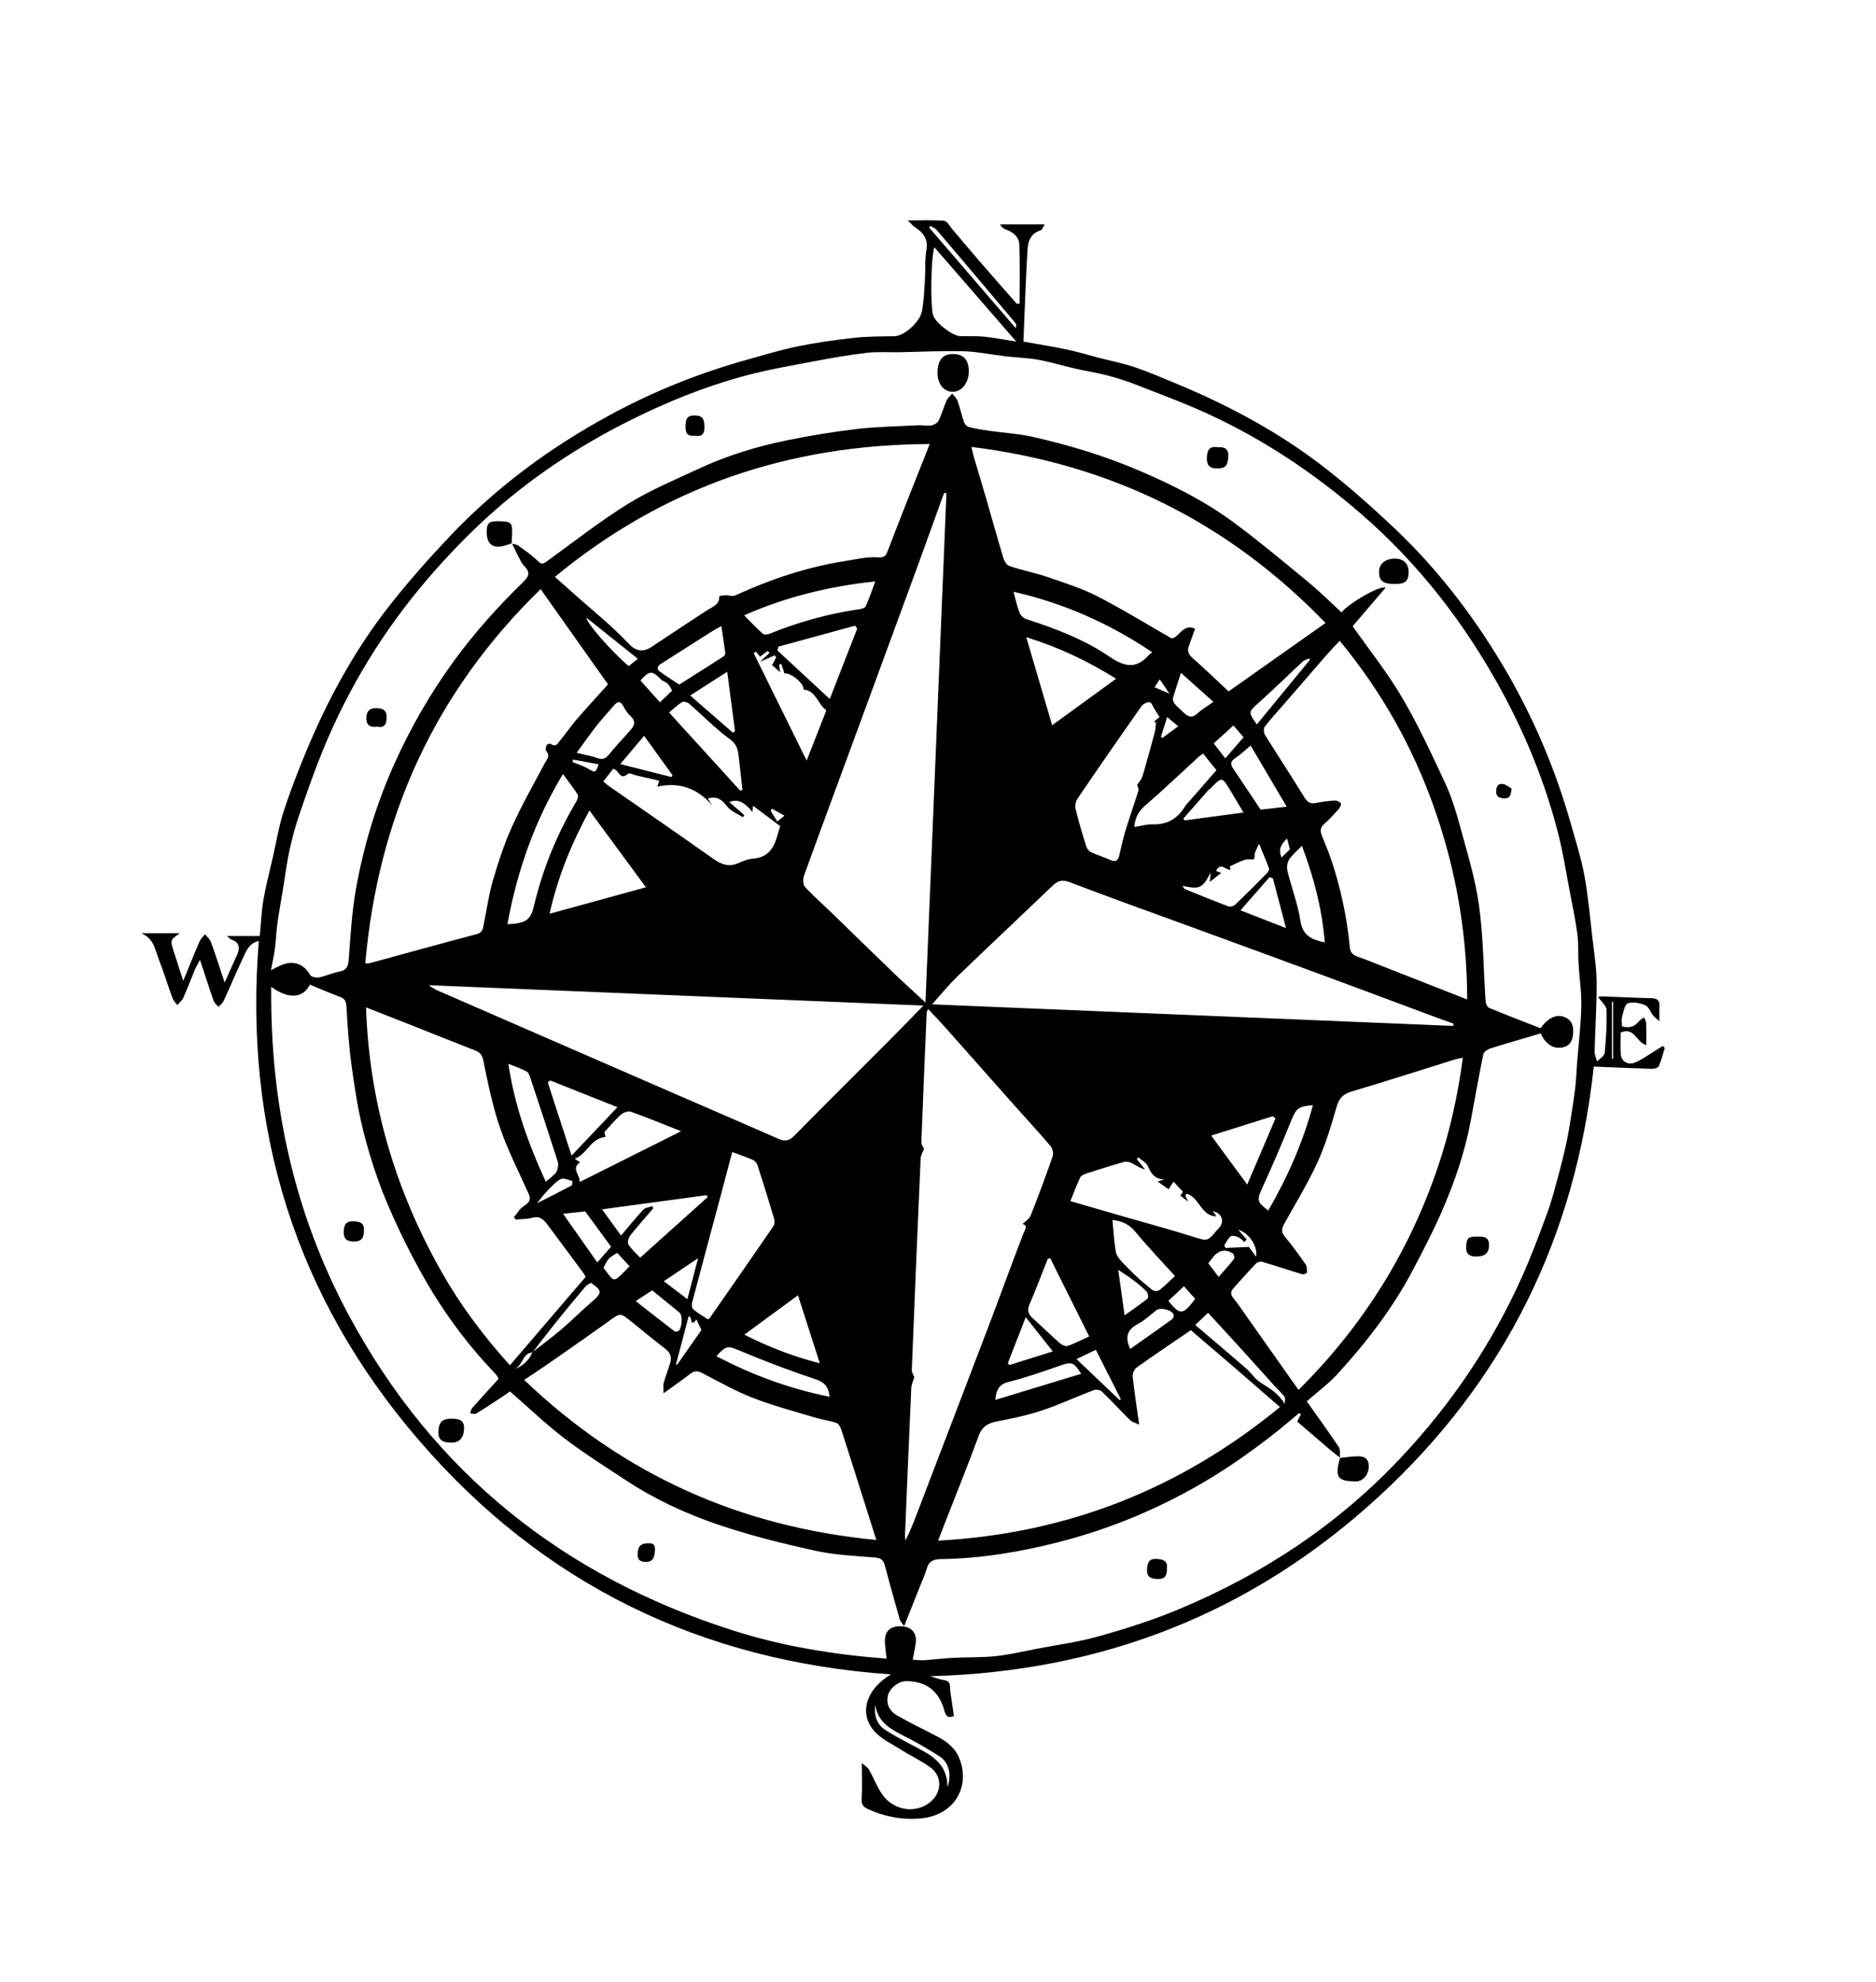 <?xml version="1.0" encoding="utf-8"?>
<!-- Generator: Adobe Illustrator 16.0.0, SVG Export Plug-In . SVG Version: 6.00 Build 0)  -->
<!DOCTYPE svg PUBLIC "-//W3C//DTD SVG 1.1//EN" "http://www.w3.org/Graphics/SVG/1.1/DTD/svg11.dtd">
<svg version="1.1" id="Layer_1" xmlns="http://www.w3.org/2000/svg" xmlns:xlink="http://www.w3.org/1999/xlink" x="0px" y="0px"
	 width="248.039px" height="262.039px" viewBox="0 0 248.039 262.039" enable-background="new 0 0 248.039 262.039"
	 xml:space="preserve">
<g>
	<path fill-rule="evenodd" clip-rule="evenodd" d="M34.216,124.404c-1.327,0.276-1.708,1.429-2.182,2.437
		c-0.858,1.823-1.633,3.685-2.477,5.514c-0.135,0.293-0.447,0.505-0.677,0.755c-0.219-0.27-0.532-0.506-0.641-0.815
		c-0.592-1.686-1.133-3.391-1.792-5.393c-0.302,0.561-0.506,0.873-0.647,1.212c-0.53,1.273-1.013,2.567-1.574,3.826
		c-0.16,0.359-0.525,0.628-0.796,0.938c-0.216-0.316-0.507-0.605-0.635-0.954c-0.627-1.717-1.166-3.467-1.825-5.171
		c-0.471-1.216-0.603-2.654-2.305-3.378c1.957,0,3.537,0,5.118,0c-1.298,0.892-1.301,0.893-0.793,2.48
		c0.374,1.168,0.757,2.333,1.238,3.816c0.788-1.916,1.443-3.562,2.147-5.188c0.158-0.364,0.487-0.655,0.737-0.979
		c0.268,0.35,0.642,0.661,0.785,1.056c0.607,1.67,1.145,3.365,1.804,5.336c0.637-1.42,1.145-2.556,1.656-3.691
		c0.404-0.896,0.306-1.598-0.725-1.972c-0.152-0.055-0.27-0.204-0.626-0.485c1.609,0,2.953,0,4.339,0
		c0.164-1.69,0.226-3.286,0.494-4.846c0.326-1.893,0.824-3.756,1.25-5.632c0.447-1.963,0.766-3.968,1.377-5.878
		c0.833-2.603,1.827-5.161,2.867-7.691c2.868-6.979,6.437-13.588,11.089-19.54c2.52-3.224,5.252-6.3,8.068-9.273
		c6.158-6.501,13.293-11.758,21.156-16.023c5.702-3.093,11.688-5.503,17.935-7.254c2.267-0.635,4.524-1.333,6.826-1.806
		c2.48-0.509,5-0.861,7.519-1.141c1.774-0.197,3.575-0.182,5.365-0.217c1.211-0.023,3.344-1.836,3.613-3.328
		c0.243-1.353,0.295-2.742,0.385-4.119c0.085-1.308-0.026-2.643,0.198-3.923c0.26-1.487-0.416-2.324-1.524-3.049
		c-0.294-0.192-0.524-0.483-0.947-0.885c1.814,0,3.329-0.074,4.828,0.051c0.376,0.032,0.712,0.69,1.044,1.079
		c1.211,1.419,2.4,2.857,3.621,4.268c1.634,1.888,3.29,3.757,4.937,5.635c0.12-0.019,0.239-0.037,0.358-0.055
		c0-2.589,0.062-5.182-0.032-7.768c-0.036-0.995-0.776-1.659-1.747-1.997c-0.31-0.107-0.593-0.292-0.796-0.693
		c1.88,0,3.76,0,5.915,0c-0.295,0.441-0.387,0.75-0.551,0.796c-1.279,0.354-1.671,1.416-1.735,2.483
		c-0.245,4.068-0.372,8.143-0.543,12.219c1.998,0.36,3.91,0.662,5.801,1.061c1.431,0.303,2.834,0.735,4.252,1.102
		c1.543,0.399,3.123,0.693,4.627,1.207c1.901,0.648,3.751,1.452,5.609,2.221c7.005,2.902,13.642,6.485,19.628,11.148
		c3.171,2.471,6.195,5.154,9.118,7.918c5.617,5.314,10.307,11.392,14.275,18.029c3.952,6.612,6.958,13.63,9.059,21.037
		c0.647,2.282,1.372,4.556,1.802,6.881c0.5,2.707,0.733,5.465,1.051,8.204c0.227,1.959,0.549,3.923,0.564,5.887
		c0.023,3.063-0.194,6.128-0.268,9.193c-0.01,0.426,0.217,0.857,0.334,1.286c0.346-0.377,0.954-0.729,0.994-1.136
		c0.187-1.89,0.307-3.799,0.246-5.695c-0.018-0.562-0.705-1.102-1.115-1.695c0.161-0.022,0.4-0.091,0.636-0.083
		c2.134,0.077,4.266,0.199,6.4,0.24c0.838,0.016,1.147,0.34,1.081,1.15c-0.042,0.511-0.008,1.029-0.008,1.889
		c-0.359-0.318-0.622-0.493-0.81-0.728c-0.368-0.461-0.598-1.183-1.062-1.382c-0.698-0.299-1.633-0.482-2.305-0.249
		c-0.414,0.144-0.577,1.141-0.755,1.782c-0.104,0.377-0.019,0.808-0.019,1.26c0.964,0.284,1.692,0.045,2.289-0.716
		c0.157-0.2,0.427-0.312,0.645-0.465c0.092,0.251,0.255,0.501,0.264,0.756c0.033,0.892,0.013,1.785,0.013,2.904
		c-1.357-0.376-1.519-2.44-3.381-1.659c0,0.884-0.066,1.917,0.02,2.938c0.073,0.862,0.932,1.398,1.837,1.04
		c0.945-0.374,1.784-1.017,2.666-1.548c0.354-0.212,0.698-0.44,1.045-0.661c0.088,0.088,0.175,0.176,0.263,0.264
		c-0.25,0.804-0.446,1.63-0.783,2.396c-0.097,0.22-0.6,0.376-0.911,0.368c-2.58-0.074-5.159-0.194-7.696-0.298
		c-2.399,22.509-11.779,41.564-28.471,56.892c-16.707,15.342-36.494,23.101-59.253,23.704c0.579,0.172,1.148,0.416,1.74,0.499
		c0.58,0.082,0.857,0.261,0.869,0.894c0.012,0.666,0.156,1.328,0.246,1.991c0.084,0.622,0.174,1.243,0.264,1.883
		c-0.723,0.299-1.049,0.05-1.232-0.641c-0.431-1.625-1.286-2.973-2.912-3.606c-0.675-0.263-1.452-0.38-2.179-0.368
		c-1.054,0.019-2.188,0.97-2.397,1.91c-0.251,1.123,0.216,2.041,1.153,2.584c1.612,0.934,3.288,1.759,4.952,2.602
		c1.325,0.67,2.584,1.468,3.216,2.841c1.692,3.678-0.285,7.768-4.967,8.208c-2.397,0.226-4.755-0.208-6.979-1.227
		c-0.605-0.277-0.894-0.584-0.848-1.33c0.091-1.471,0.027-2.952,0.027-4.762c0.403,0.366,0.772,0.572,0.951,0.886
		c0.604,1.064,1.035,2.24,1.726,3.24c1.571,2.271,4.669,2.634,6.557,0.869c1.349-1.263,1.361-3.255-0.136-4.389
		c-1.147-0.87-2.497-1.466-3.716-2.247c-1.337-0.856-2.928-1.547-3.875-2.734c-1.908-2.39-0.843-5.454,2.344-7.341
		c-25.125-1.741-46.046-11.96-62.388-30.924C39.133,171.553,32.209,149.451,34.216,124.404z M70.373,178.784
		c1.287-1.007,2.609-1.974,3.852-3.033c1.371-1.168,2.636-2.461,4.007-3.629c1.404-1.194,1.424-1.493-0.113-2.53
		c-0.236,0.161-0.53,0.282-0.711,0.498c-1.301,1.545-2.595,3.097-3.861,4.671c-1.071,1.332-2.102,2.696-3.149,4.045
		c-1.381,0.077-1.223,1.743-2.313,2.12C68.943,180.811,70.121,179.646,70.373,178.784z M67.645,71.872
		c0.287,0.078,0.625,0.083,0.85,0.245c0.896,0.646,1.835,1.266,2.604,2.046c0.551,0.559,0.81,0.333,1.286-0.012
		c3.523-2.547,6.953-5.252,10.643-7.534c2.957-1.829,6.214-3.185,9.381-4.658c3.753-1.747,7.702-2.951,11.751-3.768
		c3.017-0.609,6.062-1.121,9.118-1.473c2.709-0.313,5.451-0.355,8.179-0.497c0.559-0.029,1.137,0.117,1.679,0.023
		c0.358-0.062,0.815-0.335,0.968-0.643c0.414-0.833,0.654-1.751,1.035-2.604c0.162-0.363,0.501-0.648,0.761-0.968
		c0.243,0.325,0.58,0.616,0.709,0.98c0.326,0.911,0.529,1.866,0.846,2.781c0.092,0.266,0.367,0.591,0.618,0.655
		c0.885,0.226,1.793,0.377,2.699,0.506c1.911,0.273,3.856,0.375,5.732,0.796c4.825,1.082,9.547,2.516,14.107,4.466
		c4.427,1.893,8.721,4.048,12.588,6.918c3.372,2.503,6.601,5.201,9.842,7.875c1.518,1.253,2.913,2.654,4.333,3.959
		c0.709-1.003,4.898-3.574,5.832-3.278c-1.533,1.793-3.015,3.525-4.362,5.101c2.28,3.249,4.64,6.194,6.529,9.417
		c2.133,3.64,3.919,7.492,5.703,11.323c0.85,1.826,1.449,3.79,1.976,5.742c0.931,3.44,2.008,6.88,2.494,10.393
		c0.579,4.186,0.59,8.449,0.876,12.677c0.021,0.314,0.201,0.792,0.434,0.889c2.27,0.944,4.566,1.823,6.831,2.71
		c0.995-1.404,2.137-1.917,3.206-1.464c1.049,0.445,1.19,1.332,1.086,2.332c-0.091,0.871-0.485,1.501-1.385,1.667
		c-1.241,0.229-2.251-0.43-2.879-1.855c-2.231,0.659-4.475,1.3-6.7,2.001c-0.354,0.112-0.833,0.454-0.896,0.763
		c-0.595,2.903-1.111,5.823-1.652,8.737c-0.791,4.257-2.197,8.325-3.936,12.269c-1.137,2.579-2.447,5.086-3.762,7.582
		c-2.65,5.03-6.106,9.495-9.926,13.672c-1.246,1.362-2.766,2.473-4.068,3.617c1.62,2.291,2.979,4.149,4.25,6.066
		c0.232,0.35,0.1,0.941,0.137,1.421l0.023-0.023c-0.449-0.356-0.909-0.701-1.345-1.073c-1.447-1.232-2.886-2.476-4.332-3.718
		c0.191-0.373,0.345-0.673,0.507-0.989c-0.161-0.053-0.262-0.116-0.291-0.092c-1.025,0.842-2.024,1.717-3.066,2.537
		c-3.543,2.79-7.231,5.346-11.196,7.533c-5.478,3.022-11.215,5.329-17.26,6.892c-5.182,1.341-10.433,2.229-15.801,2.307
		c-0.872,0.013-1.571,0.212-1.849,1.207c-0.231,0.825-0.603,1.611-0.92,2.411c-0.667,1.682-1.339,3.363-2.091,5.247
		c-0.281-0.423-0.505-0.635-0.578-0.89c-0.68-2.393-1.345-4.79-1.988-7.192c-0.192-0.716-0.566-0.938-1.334-0.999
		c-2.653-0.213-5.345-0.334-7.93-0.907c-4.269-0.946-8.536-2.006-12.673-3.406c-4.28-1.449-8.413-3.346-12.215-5.851
		c-2.766-1.823-5.582-3.589-8.211-5.597c-2.48-1.894-4.744-4.071-7.181-6.191c-0.49,0.334-1.035,0.718-1.592,1.083
		c-0.955,0.626-1.905,1.262-2.888,1.841c-0.191,0.112-0.523-0.014-0.79-0.03c0.099-0.25,0.138-0.551,0.305-0.74
		c1.136-1.286,2.299-2.548,3.438-3.801c-0.077-0.183-0.099-0.301-0.165-0.383c-0.187-0.234-0.384-0.46-0.59-0.678
		c-3.756-3.964-6.921-8.375-9.551-13.141c-1.716-3.11-3.285-6.324-4.639-9.606c-1.184-2.869-2.131-5.86-2.896-8.871
		c-0.728-2.865-1.175-5.812-1.579-8.747c-0.354-2.574-0.527-5.177-0.672-7.773c-0.04-0.711-0.187-1.07-0.861-1.318
		c-1.341-0.493-2.65-1.073-3.979-1.62c-0.872,1.795-2.841,1.979-5.111,0.285c-0.153,15.421,3.005,29.975,10.306,43.518
		c11.201,20.777,28.331,34.412,50.7,41.566c6.59,2.108,13.399,3.214,20.362,3.74c-0.092-0.912-0.234-1.647-0.226-2.381
		c0.015-1.372,0.826-1.996,2.321-1.883c1.253,0.095,1.921,0.916,1.753,2.21c-0.09,0.692-0.25,1.375-0.402,2.194
		c0.568,0.029,1.043,0.101,1.513,0.07c1.256-0.085,2.507-0.252,3.764-0.315c1.901-0.097,3.817-0.025,5.706-0.226
		c1.842-0.196,3.661-0.632,5.485-0.983c2.733-0.525,5.513-0.894,8.183-1.649c3.513-0.994,7.02-2.104,10.388-3.504
		c11.199-4.658,21.137-11.201,29.491-20.083c6.693-7.115,12.077-15.089,16.061-23.996c1.236-2.763,2.295-5.609,3.338-8.453
		c0.59-1.61,1.006-3.287,1.46-4.944c0.371-1.355,0.704-2.723,1.009-4.094c0.227-1.017,0.398-2.047,0.562-3.076
		c0.232-1.46,0.467-2.921,0.641-4.389c0.131-1.103,0.163-2.218,0.25-3.327c0.192-2.473,0.499-4.944,0.551-7.419
		c0.04-1.893-0.26-3.791-0.371-5.689c-0.073-1.254,0.021-2.526-0.14-3.767c-0.234-1.814-0.612-3.61-0.958-5.408
		c-0.526-2.732-0.946-5.493-1.643-8.182c-1.683-6.501-4.192-12.698-7.398-18.594c-4.819-8.864-10.886-16.75-18.534-23.391
		c-6.132-5.325-12.811-9.812-20.18-13.217c-3.2-1.479-6.521-2.698-9.806-3.984c-1.227-0.48-2.497-0.868-3.773-1.198
		c-1.342-0.347-2.719-0.551-4.071-0.86c-1.648-0.377-3.271-0.877-4.931-1.179c-1.416-0.256-2.871-0.286-4.304-0.453
		c-1.853-0.216-3.698-0.618-5.553-0.67c-2.813-0.08-5.633,0.077-8.45,0.126c-1.459,0.025-2.933-0.085-4.375,0.082
		c-2.276,0.264-4.54,0.662-6.793,1.09c-3.065,0.583-6.153,1.104-9.163,1.907c-5.502,1.468-10.76,3.613-15.841,6.189
		c-6.625,3.358-12.757,7.463-18.257,12.442c-2.759,2.498-5.353,5.209-7.789,8.025c-5.906,6.828-10.589,14.447-14.024,22.803
		c-1.15,2.799-2.142,5.667-3.126,8.531c-0.531,1.547-0.963,3.137-1.312,4.736c-0.36,1.647-0.565,3.328-0.839,4.994
		c-0.259,1.573-0.548,3.141-0.77,4.719c-0.151,1.08-0.175,2.176-0.317,3.257c-0.122,0.925-0.332,1.839-0.534,2.927
		c0.685-0.333,1.098-0.582,1.543-0.743c1.565-0.566,2.867-0.01,3.638,1.376c0.142,0.255,0.801,0.39,1.168,0.317
		c0.912-0.18,1.78-0.587,2.692-0.762c0.907-0.174,1.163-0.623,1.233-1.518c0.244-3.121,0.409-6.267,0.953-9.342
		c0.999-5.65,2.654-11.143,4.99-16.39c2.191-4.921,4.872-9.581,8.06-13.938c2.701-3.692,5.751-7.081,9.022-10.266
		c0.746-0.726,1.05-1.258,0.27-2.077c-0.217-0.229-0.411-0.493-0.558-0.771c-0.402-0.766-0.773-1.547-1.156-2.322L67.645,71.872z
		 M48.296,127.358c0.286,0,0.402,0.024,0.505-0.003c4.75-1.292,9.493-2.607,14.251-3.865c0.797-0.21,0.802-0.787,0.919-1.346
		c0.398-1.902,0.643-3.846,1.187-5.704c0.708-2.415,1.491-4.832,2.524-7.12c1.302-2.886,2.875-5.651,4.364-8.45
		c0.281-0.528,0.735-0.942,0.174-1.573c-0.129-0.145-0.049-0.557,0.055-0.792c0.053-0.119,0.458-0.232,0.561-0.155
		c0.695,0.519,0.949-0.139,1.237-0.48c0.738-0.875,1.372-1.839,2.12-2.705c1.356-1.572,2.766-3.099,4.194-4.69
		c-2.971-4.199-5.921-8.368-8.908-12.589C57.423,91.579,49.992,108.066,48.296,127.358z M122.926,58.7
		c-18.733,0.078-35.197,5.707-49.56,17.565c1.246,1.105,2.342,2.086,3.446,3.056c1.241,1.09,2.507,2.151,3.729,3.262
		c0.939,0.854,1.846,1.745,2.73,2.656c0.878,0.905,1.846,0.981,2.926,0.255c2.404-1.616,4.831-3.2,7.251-4.792
		c0.721-0.474,1.707-0.706,1.652-1.882c-0.001-0.029,0.531-0.114,0.815-0.12c0.432-0.009,0.935,0.183,1.286,0.022
		c4.68-2.144,9.517-3.772,14.614-4.562c1.42-0.22,2.866-0.585,4.27-0.478c0.939,0.072,1.073-0.299,1.306-0.905
		c0.75-1.949,1.503-3.897,2.269-5.84C120.711,64.27,121.773,61.605,122.926,58.7z M175.26,82.361
		c-12.876-13.33-28.386-21-46.826-23.275c0.146,0.602,0.224,0.995,0.337,1.377c0.549,1.864,1.117,3.722,1.659,5.588
		c0.749,2.582,1.459,5.175,2.239,7.748c0.122,0.403,0.457,0.927,0.81,1.042c1.678,0.55,3.423,0.898,5.092,1.469
		c2.201,0.752,4.448,1.462,6.507,2.517c3.329,1.707,6.52,3.68,9.82,5.569c1.015-0.072,1.469-2.003,3.115-1.28
		c-0.303,0.838-0.572,1.566-0.829,2.297c-0.214,0.61-0.084,1.067,0.44,1.531c1.591,1.406,3.122,2.88,4.819,4.461
		C166.616,88.461,170.853,85.471,175.26,82.361z M135.188,161.823c0.366-0.363,0.901-0.664,1.077-1.106
		c1.03-2.598,2.003-5.219,2.918-7.86c0.131-0.378-0.015-1.028-0.281-1.34c-1.648-1.932-3.375-3.796-5.062-5.695
		c-2.971-3.343-5.93-6.698-8.902-10.04c-0.701-0.788-1.436-1.545-2.214-2.379c-0.114,0.24-0.193,0.333-0.198,0.428
		c-0.246,5.722-0.493,11.444-0.706,17.167c-0.012,0.331,0.262,0.673,0.351,0.884c-0.167,0.458-0.428,0.858-0.446,1.269
		c-0.412,9.312-0.803,18.625-1.167,27.939c-0.015,0.394,0.27,0.799,0.33,0.965c-0.165,0.563-0.382,0.987-0.401,1.42
		c-0.292,6.47-0.56,12.941-0.828,19.412c-0.011,0.256,0.035,0.514,0.054,0.77c0.757-1.443,1.28-2.911,1.835-4.366
		c3.06-8.013,6.138-16.018,9.188-24.034c1.537-4.041,3.006-8.107,4.559-12.142C135.531,162.504,135.98,162.019,135.188,161.823z
		 M48.395,133.178c0.432,12.701,3.919,24.302,10.072,35.115c2.498,4.39,5.531,8.415,8.954,12.205
		c3.422-3.996,6.719-7.847,10.013-11.693c-0.112-0.198-0.173-0.336-0.261-0.455c-1.571-2.122-3.143-4.243-4.721-6.36
		c-0.521-0.699-1.044-1.299-2.105-0.99c-0.688,0.201-1.446,0.158-2.173,0.224c-0.078-0.1-0.155-0.201-0.233-0.301
		c0.245-0.314,0.508-0.615,0.729-0.944c0.457-0.679,1.798-0.847,1.239-2.115c-1.27-2.878-2.738-5.688-3.76-8.651
		c-0.999-2.897-1.627-5.935-2.234-8.947c-0.164-0.811-0.432-1.136-1.11-1.4c-2.958-1.152-5.902-2.338-8.854-3.506
		C52.158,134.65,50.361,133.95,48.395,133.178z M193.986,132.135c-0.018-8.759-1.479-17.102-4.309-25.184
		c-2.83-8.085-6.958-15.462-12.538-22.231c-0.623,0.663-1.141,1.186-1.626,1.737c-1.041,1.184-2.065,2.382-3.098,3.574
		c-0.741,0.856-1.482,1.712-2.225,2.567c-0.994,1.144-2.02,2.263-2.956,3.451c-0.181,0.23-0.16,0.821,0.01,1.095
		c1.713,2.762,3.505,5.476,5.204,8.247c0.396,0.646,0.775,0.915,1.517,0.771c0.837-0.162,1.688-0.281,2.538-0.333
		c0.265-0.016,0.687,0.19,0.777,0.404c0.079,0.189-0.146,0.582-0.337,0.794c-0.596,0.665-1.203,1.329-1.874,1.916
		c-0.613,0.536-0.489,1.072-0.231,1.699c0.436,1.062,0.878,2.126,1.237,3.216c1.216,3.684,2.02,7.461,2.386,11.323
		c0.068,0.717,0.37,1.053,1.009,1.28c1.231,0.437,2.442,0.931,3.658,1.408C186.705,129.272,190.278,130.678,193.986,132.135z
		 M69.305,182.432c13.181,12.585,28.614,19.448,46.561,21.157c-0.508-1.605-0.968-3.057-1.428-4.508
		c-1.06-3.349-2.11-6.7-3.193-10.041c-0.113-0.348-0.354-0.815-0.643-0.915c-0.909-0.313-1.882-0.429-2.805-0.708
		c-2.758-0.832-5.559-1.563-8.237-2.604c-2.328-0.905-4.527-2.153-6.751-3.308c-0.639-0.332-1.075-0.252-1.611,0.167
		c-1.041,0.812-2.131,1.561-3.466,2.528c0-0.679-0.075-1.04,0.014-1.354c0.252-0.89,0.583-1.756,0.863-2.638
		c0.253-0.797,0.014-1.394-0.67-1.915c-1.509-1.153-2.971-2.368-4.448-3.562c-1.487-1.204-1.46-1.172-2.987-0.075
		c-2.608,1.874-5.247,3.707-7.881,5.544C71.583,180.925,70.52,181.616,69.305,182.432z M122.092,132.939
		c-21.946-0.903-43.512-1.79-65.413-2.691c0.525,0.329,0.751,0.514,1.008,0.626c5.707,2.491,11.416,4.974,17.125,7.458
		c5.03,2.188,10.06,4.378,15.092,6.564c4.347,1.889,8.702,3.761,13.04,5.67c0.829,0.365,1.402,0.262,2.059-0.403
		c4.273-4.331,8.59-8.618,12.885-12.926C119.218,135.901,120.525,134.542,122.092,132.939z M192.14,135.63
		c0.02-0.097,0.039-0.194,0.059-0.292c-0.686-0.246-1.373-0.484-2.055-0.737c-4.827-1.796-9.649-3.607-14.481-5.392
		c-5.805-2.144-11.617-4.269-17.428-6.396c-5.607-2.053-11.235-4.052-16.812-6.187c-1.06-0.406-1.611-0.151-2.323,0.531
		c-4.151,3.985-8.354,7.915-12.495,11.91c-1.189,1.147-2.229,2.448-3.369,3.712C146.156,133.728,169.148,134.679,192.14,135.63z
		 M171.688,183.754c8.541-8.483,14.648-18.281,18.44-29.516c1.57-4.651,2.623-9.428,3.29-14.41c-0.483,0.106-0.779,0.148-1.06,0.236
		c-4.525,1.412-9.033,2.881-13.583,4.212c-1.187,0.348-1.726,0.9-2.064,2.083c-0.715,2.494-1.465,5.008-2.541,7.359
		c-1.276,2.79-2.906,5.418-4.393,8.112c-0.325,0.589-0.402,1.068,0.102,1.667c0.979,1.167,1.876,2.408,2.747,3.66
		c0.195,0.28,0.177,0.735,0.167,1.107c-0.002,0.075-0.443,0.248-0.626,0.193c-1.766-0.531-3.515-1.119-5.284-1.64
		c-0.24-0.071-0.656,0.05-0.832,0.234c-1.005,1.049-1.958,2.148-2.938,3.223c-0.417,0.457-0.451,0.839-0.024,1.364
		c0.732,0.902,1.368,1.883,2.04,2.834C167.278,177.513,169.426,180.555,171.688,183.754z M125.134,65.223
		c-0.094-0.023-0.188-0.046-0.282-0.069c-0.08,0.195-0.168,0.388-0.24,0.586c-1.077,2.979-2.14,5.962-3.228,8.936
		c-2.563,7.005-5.134,14.007-7.709,21.008c-2.461,6.692-4.942,13.378-7.372,20.083c-0.158,0.435-0.144,1.183,0.126,1.478
		c1.105,1.207,2.349,2.287,3.527,3.429c2.693,2.609,5.369,5.237,8.071,7.837c1.337,1.286,2.717,2.527,4.336,4.028
		C123.296,109.893,124.215,87.558,125.134,65.223z M150.618,188.341c-0.564-0.269-0.957-0.35-1.196-0.587
		c-1.264-1.252-2.466-2.567-3.749-3.8c-0.222-0.213-0.782-0.284-1.089-0.167c-2.278,0.868-4.495,1.908-6.803,2.678
		c-1.925,0.643-3.934,1.061-5.932,1.448c-1.19,0.231-1.987,0.64-2.441,1.886c-1.33,3.646-2.794,7.244-4.205,10.86
		c-0.37,0.948-0.736,1.896-1.174,3.024c17.12-0.936,32.028-6.847,45.206-17.663c-2.064-1.792-4.038-3.515-6.021-5.226
		c-1.95-1.682-3.912-3.35-5.763-4.935c-2.504,1.709-4.857,3.283-7.161,4.926c-0.315,0.225-0.57,0.82-0.529,1.21
		C149.97,183.984,150.285,185.961,150.618,188.341z M79.771,103.302c0.222,0.191,0.425,0.4,0.66,0.563
		c4.591,3.196,9.206,6.361,13.769,9.599c1.112,0.789,2.141,1.239,3.471,0.622c0.604-0.279,1.27-0.527,1.923-0.576
		c1.706-0.127,2.589-1.117,3.061-2.628c0.197-0.634,0.379-1.273,0.497-1.67c-1.232-0.924-2.374-1.781-3.576-2.683
		c-0.042,0.33-0.067,0.523-0.104,0.813c-1.066-1.352-1.956-1.739-3.044-1.306c0.689,0.599,1.336,1.16,1.982,1.721
		c-0.065,0.096-0.13,0.192-0.195,0.289c-0.714-0.475-1.614-0.812-2.097-1.458c-0.67-0.898-1.321-1.349-2.534-1.023
		c0.237,0.368,0.423,0.656,0.609,0.945c-1.926-2.254-4.298-3.158-7.272-2.521c0.057-0.183,0.137-0.436,0.242-0.773
		c-1.029-0.237-1.995-0.459-2.961-0.682c-0.405-0.093-1.015-0.401-1.181-0.244c-0.689,0.658-0.994,0.239-1.387-0.283
		c-0.155-0.206-0.437-0.316-0.544-0.39C80.608,102.231,80.216,102.733,79.771,103.302z M93.598,174.428
		c0.111-0.076,0.191-0.104,0.23-0.161c2.816-4.044,5.636-8.085,8.424-12.148c0.17-0.248,0.189-0.704,0.098-1.009
		c-0.702-2.365-1.436-4.72-2.196-7.067c-0.088-0.272-0.345-0.578-0.603-0.691c-0.877-0.387-1.79-0.696-2.737-1.052
		c-0.491,1.859-0.952,3.626-1.424,5.391c-1.301,4.854-2.613,9.706-3.893,14.566c-0.07,0.265,0.012,0.72,0.199,0.873
		C92.293,173.621,92.97,174.011,93.598,174.428z M150.348,103.736c0.179-0.248,0.47-0.529,0.606-0.872
		c0.241-0.606,0.392-1.248,0.57-1.878c0.393-1.392,0.792-2.781,1.158-4.18c0.109-0.418,0.114-0.864,0.167-1.297
		c-0.093-0.029-0.186-0.059-0.279-0.088c0.276-0.237,0.552-0.475,0.739-0.636c-0.244-0.384-0.443-0.703-0.647-1.018
		c-0.214-0.331-0.406-0.903-0.656-0.93c-0.35-0.038-0.881,0.234-1.097,0.541c-2.853,4.057-5.678,8.134-8.463,12.237
		c-0.247,0.364-0.323,0.987-0.216,1.425c0.397,1.631,0.883,3.243,1.387,4.845c0.097,0.308,0.371,0.656,0.656,0.791
		c0.806,0.385,1.682,0.623,2.489,1.005c0.784,0.371,1.074,0.063,1.241-0.667c0.254-1.114,0.508-2.232,0.841-3.324
		c0.531-1.734,1.14-3.444,1.678-5.175C150.587,104.304,150.417,104.021,150.348,103.736z M153.989,155.917
		c-1.245-0.008-1.778-0.685-2.205-1.72c-0.201-0.487-0.834-0.796-1.272-1.186c-0.072,0.077-0.143,0.153-0.215,0.23
		c0.364,0.454,0.729,0.907,1.092,1.36c-0.675-0.148-1.132-0.522-1.646-0.785c-0.322-0.165-0.768-0.301-1.092-0.211
		c-1.687,0.467-3.356,0.999-5.022,1.537c-0.298,0.096-0.687,0.264-0.803,0.508c-0.47,0.992-0.85,2.027-1.304,3.146
		c2.483,0.718,4.796,1.387,7.109,2.055c3.041,0.878,6.1,1.697,9.116,2.652c1.844,0.584,1.925,0.648,3.1-0.814
		c0.115-0.143,0.267-0.257,0.382-0.4c0.706-0.878,0.29-1.905-0.88-2.171c0.173,0.248,0.344,0.493,0.48,0.688
		c-2.02-0.001-2.24-2.526-3.931-2.991c-0.061,0.087-0.122,0.173-0.183,0.261c0.081,0.161,0.161,0.321,0.388,0.776
		c-0.528-0.39-0.778-0.575-1.035-0.765c0.183-0.287,0.328-0.514,0.339-0.531c-0.488-0.525-0.87-0.937-1.244-1.338
		c-0.312,0.48-0.544,0.839-0.651,1.005c-0.566-0.398-1.002-0.705-1.449-1.02C153.321,156.124,153.655,156.021,153.989,155.917z
		 M72.661,120.806c4.328-1.189,8.41-2.312,12.741-3.502c-2.544-3.458-4.965-6.75-7.47-10.155
		C75.584,111.477,73.767,115.85,72.661,120.806z M135.689,84.236c1.182,4.021,2.275,7.741,3.423,11.646
		c2.902-2.11,5.614-4.081,8.456-6.147C143.821,87.395,140.057,85.594,135.689,84.236z M134.366,45.158
		c-3.757-4.327-7.265-8.367-10.833-12.476c-0.462,1.493-0.534,7.835-0.151,9.008c0.328,1.004,2.531,2.717,3.56,2.748
		c1.07,0.031,2.148-0.031,3.21,0.075C131.456,44.642,132.746,44.903,134.366,45.158z M67.087,122.192
		c2.452-0.129,3.054-0.52,3.512-2.436c1.17-4.896,3.042-9.498,5.617-13.82c0.151-0.253,0.279-0.712,0.154-0.907
		c-0.589-0.922-1.27-1.786-1.938-2.699C70.688,108.536,68.376,115.129,67.087,122.192z M134.001,78.231
		c0.29,1.047,0.473,1.926,0.792,2.753c0.134,0.347,0.505,0.735,0.852,0.847c3.88,1.255,7.701,2.697,11.072,5.001
		c1.952,1.334,3.532,1.652,5.183-0.238c0.093-0.106,0.221-0.183,0.446-0.366C146.72,82.453,140.729,79.762,134.001,78.231z
		 M98.39,81.351c0.902,0.905,1.659,1.716,2.485,2.447c0.169,0.149,0.637,0.086,0.909-0.024c3.814-1.548,7.75-2.642,11.826-3.234
		c0.307-0.044,0.762-0.168,0.858-0.384c0.459-1.029,0.817-2.102,1.262-3.294C109.632,77.519,103.968,78.883,98.39,81.351z
		 M76.648,156.267c4.556-2.282,8.866-4.441,13.403-6.714c-2.395-0.944-4.495-1.814-6.635-2.574c-0.36-0.128-1.004,0.1-1.322,0.382
		c-0.778,0.688-1.441,1.505-2.19,2.312c0.042,0.161,0.126,0.484,0.164,0.631c-2.03,0.199-2.412,2.287-4.078,2.882
		c0.344,0.242,0.499,0.35,0.696,0.489C75.47,154.504,76.683,155.245,76.648,156.267z M102.901,85.495
		c-0.035,0.169-0.07,0.338-0.105,0.507c2.3,2.131,4.6,4.262,6.914,6.407c1.187-3.043,2.407-6.172,3.626-9.301
		c-0.093-0.131-0.186-0.262-0.279-0.392C109.672,83.643,106.287,84.569,102.901,85.495z M102.626,86.912
		c-0.066-0.091-0.132-0.183-0.198-0.274c-0.556,0.247-1.112,0.493-1.941,0.861c0.569-0.537,0.913-0.862,1.258-1.187
		c-0.081-0.087-0.161-0.174-0.241-0.261c-0.348,0.262-0.697,0.523-1.014,0.762c-0.19-0.23-0.368-0.445-0.545-0.66
		c-0.099,0.064-0.199,0.129-0.298,0.193c2.294,4.652,4.588,9.304,7.005,14.205c0.955-2.434,1.784-4.548,2.608-6.648
		c-1.148-0.792-1.328-2.587-3.018-2.737c0.096-0.754-1.57-2.232-2.562-2.145c-0.016-0.1-0.019-0.206-0.051-0.301
		c-0.11-0.327-0.23-0.65-0.347-0.975c-0.09,0.046-0.181,0.092-0.271,0.138c0.038,0.288,0.075,0.576,0.127,0.979
		c-0.413-0.365-0.711-0.628-1.05-0.928C102.264,87.601,102.445,87.256,102.626,86.912z M138.875,166.379
		c-0.106-0.005-0.212-0.009-0.319-0.014c-0.805,2.026-1.572,4.068-2.434,6.069c-0.343,0.795-0.186,1.307,0.424,1.849
		c1.224,1.089,2.388,2.244,3.619,3.325c0.254,0.223,0.749,0.419,1.026,0.322c0.931-0.327,1.814-0.792,2.82-1.25
		C142.247,173.144,140.561,169.761,138.875,166.379z M84.644,166.27c3.035-2.724,5.975-5.363,8.916-8.002
		c-0.041-0.087-0.081-0.174-0.122-0.261c-4.526,0.612-9.053,1.225-13.838,1.873c0.957,1.317,1.72,2.368,2.517,3.466
		c1.064-1.255,1.957-2.377,2.935-3.417c0.268-0.285,0.795-0.327,1.203-0.48c0.038,0.099,0.076,0.198,0.113,0.297
		c-1.015,1.186-2.059,2.348-3.023,3.573c-0.236,0.3-0.424,0.937-0.267,1.189C83.479,165.154,84.088,165.67,84.644,166.27z
		 M98.41,176.45c3.311,1.66,6.457,2.884,9.982,3.781c-1-3.115-1.923-5.99-2.885-8.988C103.093,173.014,100.865,174.648,98.41,176.45
		z M81.633,146.375c-3.07-1.222-5.977-2.378-8.883-3.534c-0.109,0.085-0.218,0.171-0.327,0.256c1.016,3.123,2.032,6.246,3.149,9.68
		C77.699,150.53,79.573,148.551,81.633,146.375z M159.069,99.625c-0.285,0.211-0.472,0.326-0.631,0.472
		c-2.336,2.139-4.626,4.332-7.025,6.399c-0.857,0.739-1.318,1.532-1.445,2.835c0.878-0.134,1.662-0.373,2.436-0.349
		c1.922,0.06,3.293-0.754,4.269-2.357c0.151-0.249,0.366-0.46,0.56-0.682c1.195-1.369,2.394-2.737,3.606-4.123
		C160.207,101.037,159.656,100.353,159.069,99.625z M88.463,94.193c3.167,3.48,6.282,6.903,9.397,10.326
		c0.103-0.033,0.205-0.065,0.308-0.097c-0.165-1.451-0.333-2.902-0.491-4.354c-0.103-0.942-0.251-1.681-1.203-2.37
		c-1.916-1.388-3.578-3.126-5.375-4.685c-0.214-0.186-0.716-0.314-0.916-0.192C89.591,93.183,89.083,93.684,88.463,94.193z
		 M67.216,140.638c0.833,5.604,2.655,10.614,4.944,15.592c0.357-0.296,0.651-0.515,0.914-0.765c0.214-0.205,0.478-0.42,0.564-0.682
		c0.121-0.369,0.228-0.826,0.117-1.174c-1.177-3.692-2.393-7.373-3.615-11.051c-0.109-0.33-0.255-0.763-0.517-0.905
		C68.917,141.268,68.139,141.014,67.216,140.638z M156.349,117.115c0.151,0.236,0.188,0.372,0.267,0.404
		c1.931,0.785,3.86,1.578,5.81,2.312c0.241,0.091,0.691-0.041,0.89-0.23c1.45-1.386,2.866-2.808,4.274-4.237
		c0.132-0.134,0.24-0.435,0.182-0.592c-0.372-1-0.794-1.981-1.306-3.229c-0.277,0.661-0.562,1.045-0.575,1.439
		c-0.021,0.619-0.03,0.689-0.598,0.635c-0.3-0.029-0.634,0.013-0.915,0.121c-0.601,0.231-1.177,0.526-1.788,0.805
		c0.018,0.056,0.071,0.229,0.126,0.405c-0.664,0.191-1.246-1.084-1.943,0.194c0.196,0.074,0.437,0.164,0.694,0.26
		c-0.596,0.472-1.024,0.81-1.512,1.196c0.048-0.512,0.083-0.88,0.118-1.248C158.954,117.534,158.539,117.571,156.349,117.115z
		 M147.088,161.288c0.137,1.438,0.203,2.809,0.43,4.152c0.085,0.508,0.471,1.026,0.847,1.415c1.044,1.077,2.091,2.174,3.276,3.082
		c0.429,0.328,1.017,1.173,1.815,0.498c0.646-0.545,1.251-1.138,1.902-1.734c-1.815-2.008-3.596-3.854-5.221-5.829
		C149.333,161.894,148.404,161.422,147.088,161.288z M168.638,147.861c-0.118-0.098-0.236-0.196-0.355-0.293
		c-2.662,0.836-5.324,1.673-8.143,2.559c1.599,2.175,3.076,4.185,4.763,6.479C166.231,153.496,167.435,150.679,168.638,147.861z
		 M95.373,82.764c-0.525,0.297-0.857,0.467-1.172,0.666c-2.258,1.43-4.512,2.867-6.768,4.301c-0.445,0.283-0.724,0.657-0.195,1.051
		c0.818,0.61,1.697,1.139,2.576,1.72c1.915-1.213,3.896-2.462,5.866-3.73c0.123-0.079,0.23-0.315,0.211-0.46
		C95.744,85.175,95.564,84.044,95.373,82.764z M175.163,124.598c-0.36-4.417-1.433-8.55-3.025-12.777
		c-0.664,0.69-1.29,1.188-1.699,1.825c-0.252,0.393-0.331,1.038-0.217,1.502c0.542,2.211,1.378,4.368,1.72,6.604
		C172.236,123.671,173.384,124.21,175.163,124.598z M173.591,146.112c-1.946,0.137-2.226,0.443-2.877,2.052
		c-1.214,2.999-2.489,5.976-3.837,8.916c-0.702,1.53-0.717,1.799,0.806,2.958C170.237,155.647,172.255,151.044,173.591,146.112z
		 M109.695,184.657c-0.176-1.462-0.778-1.951-1.893-2.323c-3.318-1.108-6.6-2.346-9.826-3.7c-1.724-0.724-1.891-0.84-3.257,0.66
		C99.438,181.756,104.328,183.594,109.695,184.657z M165.357,98.567c-0.827,0.683-1.413,1.261-2.09,1.699
		c-0.611,0.396-0.573,0.805-0.246,1.299c1.21,1.826,2.432,3.644,3.658,5.476c1.035-0.118,2.083-0.237,3.447-0.392
		C168.433,103.778,166.867,101.125,165.357,98.567z M76.245,99.527c1.113,0.274,1.962,0.409,2.755,0.7
		c0.688,0.253,1.078,0.061,1.51-0.468c0.821-1.006,1.705-1.96,2.576-2.925c0.608-0.673,1.224-1.295,0.257-2.186
		c-0.398-0.366-0.695-0.865-0.963-1.345c-0.4-0.72-0.781-0.527-1.195-0.048c-0.794,0.919-1.618,1.816-2.367,2.771
		C77.958,97.121,77.165,98.268,76.245,99.527z M91.256,91.946c1.998,1.74,3.824,3.332,5.651,4.923
		c0.092-0.073,0.183-0.147,0.275-0.221c-0.331-2.515-0.662-5.03-1.031-7.839C94.417,89.921,92.897,90.894,91.256,91.946z
		 M164.411,107.421c-0.654-1.099-1.182-1.992-1.715-2.88c-1.13-1.879-1.131-1.878-2.638-0.312c-0.076,0.08-0.198,0.116-0.27,0.198
		c-1.11,1.261-2.216,2.526-3.323,3.791c0.05,0.081,0.1,0.161,0.15,0.242C159.131,108.125,161.647,107.79,164.411,107.421z
		 M169.862,185.606c0-0.317,0.126-0.725-0.024-0.933c-0.401-0.554-0.929-1.015-1.392-1.526c-1.424-1.574-2.835-3.161-4.263-4.732
		c-1.45-1.596-2.914-3.179-4.455-4.858c-0.593,0.563-1.113,1.058-1.695,1.611c2.326,1.98,4.522,3.826,6.688,5.708
		c0.689,0.599,1.207,1.432,1.958,1.914C167.851,183.542,169.048,184.201,169.862,185.606z M131.591,185.076
		c3.878-1.179,7.579-2.304,11.364-3.455c-0.998-1.561-1.303-1.599-2.669-1.121c-2.285,0.8-4.58,1.604-6.924,2.194
		C132.136,183.003,131.733,183.645,131.591,185.076z M168.305,116.135c-0.146-0.062-0.292-0.124-0.438-0.186
		c-1.255,1.433-2.51,2.866-3.854,4.401c1.878,0.732,3.785,1.476,6.018,2.346C169.391,120.263,168.848,118.199,168.305,116.135z
		 M133.252,180.213c0.067,0.085,0.134,0.17,0.201,0.255c2.089-0.657,4.177-1.314,5.747-1.808c-1.108-1.399-2.267-2.862-3.583-4.525
		C134.744,176.38,133.998,178.297,133.252,180.213z M80.793,164.821c-1.168-1.597-2.286-3.124-3.417-4.669
		c-0.859,0.093-1.713,0.186-2.925,0.317c1.581,2.249,2.995,4.26,4.522,6.433C79.648,166.131,80.186,165.516,80.793,164.821z
		 M160.431,92.789c-1.471-1.317-2.808-2.514-4.286-3.837c-0.416,1.294-0.77,2.311-1.053,3.347c-0.061,0.221,0.072,0.569,0.232,0.761
		c0.333,0.397,0.753,0.719,1.119,1.09c0.593,0.601,1.147,0.87,1.9,0.159C158.927,93.758,159.646,93.351,160.431,92.789z
		 M82.009,101.017c2.473,0.625,4.629,1.169,6.786,1.715c0.039-0.084,0.078-0.167,0.117-0.251c-1.208-1.677-2.416-3.355-3.75-5.206
		C84.101,98.535,83.136,99.68,82.009,101.017z M84.049,172.01c1.731,1.354,3.41,2.672,5.104,3.972
		c0.11,0.084,0.371,0.082,0.502,0.011c0.521-0.281,0.646-2.084,0.184-2.464c-1.207-0.989-2.418-1.972-3.608-2.942
		C85.569,171.019,84.9,171.455,84.049,172.01z M149.425,178.343c1.902-1.343,3.736-2.628,5.552-3.939
		c0.14-0.101,0.245-0.406,0.202-0.575c-0.158-0.633-1.746-1.034-2.283-0.616c-0.79,0.614-1.529,1.332-2.402,1.794
		C149.17,175.708,148.644,176.601,149.425,178.343z M173.172,87.257c-0.009-0.075-0.019-0.15-0.027-0.225
		c-0.297,0.134-0.655,0.202-0.882,0.412c-1.923,1.78-3.79,3.623-5.741,5.371c-1.48,1.326-1.524,1.276-0.35,2.959
		C168.515,92.924,170.843,90.09,173.172,87.257z M148.689,173.894c1.172-0.837,2.146-1.492,3.054-2.23
		c0.129-0.105,0.045-0.727-0.138-0.917c-0.557-0.574-1.195-1.073-1.832-1.562c-0.519-0.398-1.083-0.739-1.921-1.303
		C148.149,170.02,148.396,171.791,148.689,173.894z M142.335,179.684c1.988,1.886,3.853,3.657,5.718,5.427
		c0.047-0.043,0.093-0.087,0.14-0.13c-1.081-2.138-2.162-4.275-3.304-6.533C144.044,178.856,143.263,179.234,142.335,179.684z
		 M92.3,166.339c-1.633,1.097-3.011,2.023-4.53,3.044c1.103,0.839,2.05,1.561,3.116,2.373
		C91.367,169.913,91.786,168.308,92.3,166.339z M115.729,225.374c-0.168,1.351,0.132,2.558,1.298,3.314
		c1.244,0.809,2.571,1.496,3.888,2.186c2.16,1.131,4.342,2.22,4.358,5.377c0.574-1.569,0.212-3.216-0.993-4.008
		c-1.673-1.1-3.433-2.087-5.223-2.987C117.376,228.412,116.003,227.401,115.729,225.374z M162.01,100.256
		c0.851-0.984,1.595-1.844,2.411-2.788c-0.292-0.341-0.78-0.909-1.338-1.558c-0.937,0.852-1.747,1.588-2.609,2.372
		C160.992,98.947,161.466,99.557,162.01,100.256z M83.12,88.065c0.468-0.374,0.884-0.705,1.214-0.968
		c-2.319-1.855-4.572-3.657-6.792-5.433C77.451,82.211,80.603,85.896,83.12,88.065z M87.251,92.846
		c0.574-0.547,1.105-1.052,1.623-1.545c-0.234-0.374-0.366-0.705-0.601-0.928c-0.249-0.235-0.656-0.31-0.891-0.554
		c-1.15-1.194-1.506-1.197-2.703,0.145C85.5,90.885,86.329,91.814,87.251,92.846z M123.003,29.855
		c-0.053,0.076-0.105,0.151-0.158,0.228c3.815,4.431,7.63,8.861,11.445,13.292c0.125-0.317,0.08-0.528-0.042-0.675
		c-1.289-1.543-2.588-3.077-3.886-4.613c-2.163-2.558-4.319-5.12-6.498-7.663C123.649,30.173,123.293,30.042,123.003,29.855z
		 M89.378,180.364c0.045,0.026,0.089,0.052,0.134,0.078c1.098-1.567,2.196-3.134,3.229-4.607c-0.257-0.538-0.459-0.961-0.669-1.4
		c-0.902,1.215-0.472-0.451-1.024-0.401C90.497,176.122,89.938,178.243,89.378,180.364z M83.242,167.406
		c-0.575-0.624-1.121-1.216-1.638-1.776c-0.432,0.297-0.851,0.487-1.13,0.801c-0.297,0.335-0.463,0.787-0.688,1.192
		C81.318,169.5,80.881,169.839,83.242,167.406z M159.754,167.011c0.442,0.578,0.857,1.121,1.375,1.799
		c0.684-0.787,1.374-1.539,2-2.34c0.111-0.142,0.049-0.621-0.092-0.723c-0.909-0.656-1.853-0.5-2.579,0.368
		C160.2,166.425,159.959,166.75,159.754,167.011z M154.475,171.982c1.523,1.841,1.871,1.996,3.547-0.27
		c-0.459-0.515-0.925-1.037-1.486-1.665C155.804,170.735,155.137,171.361,154.475,171.982z M163.72,162.575
		c0.369,0.426,0.738,0.851,1.107,1.276c-0.095,0.117-0.19,0.234-0.285,0.351c-0.285-0.225-0.541-0.518-0.862-0.656
		c-0.296-0.127-0.789-0.242-0.974-0.09c-0.362,0.296-0.569,0.78-0.84,1.187c0.055,0.115,0.11,0.23,0.166,0.345
		c1.121-0.051,2.241-0.102,3.092-0.14c0.308,0.417,0.556,0.755,0.946,1.286C166.344,164.786,165.124,162.991,163.72,162.575z
		 M71,159.08c1.583-0.804,3.087-1.555,4.569-2.347c0.116-0.062,0.123-0.6,0.104-0.604c-0.513-0.126-1.163-0.448-1.531-0.252
		c-0.69,0.367-1.245,1.015-1.808,1.592C71.89,157.922,71.519,158.446,71,159.08z M153.486,97.424
		c0.069,0.044,0.139,0.088,0.208,0.132c0.66-0.488,1.319-0.976,2.083-1.54c-0.506-0.422-0.917-0.766-1.456-1.216
		C154.008,95.783,153.748,96.604,153.486,97.424z M75.799,100.42c-0.041,0.104-0.082,0.209-0.123,0.313
		c0.675,0.282,1.384,0.504,2.017,0.86c1.053,0.591,1.032,0.628,1.458-0.549C78.015,100.833,76.907,100.627,75.799,100.42z
		 M213.126,139.963c0.049,0.015,0.099,0.03,0.148,0.045c0-2.522,0-5.044,0-7.566c-0.05-0.004-0.099-0.008-0.148-0.012
		C213.126,134.941,213.126,137.452,213.126,139.963z M169.449,113.361c0.471-0.459,0.829-0.809,1.096-1.069
		c-0.13-0.508-0.239-0.936-0.367-1.437C169.486,111.525,168.931,112.182,169.449,113.361z M102.765,108.613
		c0.295-0.239,0.63-0.51,0.965-0.781c-0.562-0.309-1.125-0.618-1.687-0.927c-0.045,0.099-0.09,0.197-0.135,0.295
		C102.147,107.595,102.386,107.989,102.765,108.613z M154.618,91.692c-0.539-0.791-0.906-1.329-1.281-1.879
		c-0.154,0.237-0.384,0.59-0.685,1.051C153.296,91.135,153.812,91.353,154.618,91.692z"/>
	<path fill-rule="evenodd" clip-rule="evenodd" d="M126.105,46.803c1.357,0.05,2.03,0.867,1.983,2.408
		c-0.046,1.493-0.998,2.626-2.174,2.589c-1.187-0.037-2.005-1.133-1.959-2.624C124.006,47.533,124.713,46.752,126.105,46.803z"/>
	<path fill-rule="evenodd" clip-rule="evenodd" d="M177.159,192.749c0.696-0.074,1.391-0.18,2.09-0.214
		c0.874-0.043,1.672,0.068,1.724,1.226c0.048,1.066-0.7,2.104-1.703,2.089c-2.286-0.035-2.889-0.393-2.087-3.123L177.159,192.749z"
		/>
	<path fill-rule="evenodd" clip-rule="evenodd" d="M184.263,77.205c-1.475-0.04-1.945-0.452-1.926-1.688
		c0.016-1.015,0.914-1.701,2.181-1.666c1.109,0.031,1.762,0.742,1.726,1.879C186.206,76.891,185.731,77.244,184.263,77.205z"/>
	<path fill-rule="evenodd" clip-rule="evenodd" d="M67.676,71.833c-0.548,0.154-1.091,0.414-1.645,0.44
		c-1.164,0.055-1.688-0.616-1.68-1.977c0.007-1.166,0.305-1.419,1.631-1.385c1.669,0.043,1.779,0.159,1.721,1.836
		c-0.013,0.374-0.038,0.748-0.058,1.123C67.645,71.872,67.676,71.833,67.676,71.833z"/>
	<path fill-rule="evenodd" clip-rule="evenodd" d="M59.637,190.724c-1.227-0.019-1.692-0.416-1.67-1.427
		c0.026-1.277,0.527-1.767,1.773-1.739c0.885,0.02,1.664,0.133,1.618,1.322C61.311,190.094,60.733,190.741,59.637,190.724z"/>
	<path fill-rule="evenodd" clip-rule="evenodd" d="M195.468,163.486c0.762-0.036,1.477,0.104,1.409,1.243
		c-0.058,0.983-0.593,1.394-1.752,1.386c-0.963-0.007-1.338-0.447-1.273-1.391C193.925,163.651,194.144,163.446,195.468,163.486z"/>
	<path fill-rule="evenodd" clip-rule="evenodd" d="M161.003,59.127c0.944-0.079,1.487,0.248,1.4,1.332
		c-0.091,1.146-0.4,1.463-1.496,1.471c-1.024,0.006-1.377-0.476-1.338-1.466C159.607,59.493,159.926,58.946,161.003,59.127z"/>
	<path fill-rule="evenodd" clip-rule="evenodd" d="M48.108,162.692c0.029,0.934-0.305,1.445-1.29,1.443
		c-0.911-0.002-1.399-0.303-1.37-1.3c0.026-0.883,0.264-1.416,1.29-1.377C47.62,161.491,48.213,161.707,48.108,162.692z"/>
	<path fill-rule="evenodd" clip-rule="evenodd" d="M91.879,57.604c-1.036,0.133-1.27-0.42-1.236-1.336
		c0.031-0.862,0.163-1.365,1.248-1.343c1.159,0.023,1.223,0.653,1.248,1.504C93.166,57.334,92.825,57.777,91.879,57.604z"/>
	<path fill-rule="evenodd" clip-rule="evenodd" d="M154.283,207.392c0.034,0.872-0.237,1.414-1.269,1.356
		c-0.872-0.048-1.419-0.254-1.354-1.289c0.054-0.863,0.245-1.435,1.285-1.362C153.797,206.157,154.43,206.342,154.283,207.392z"/>
	<path fill-rule="evenodd" clip-rule="evenodd" d="M49.846,96.071c-0.874,0.112-1.436-0.151-1.405-1.177
		c0.026-0.865,0.395-1.288,1.295-1.276c0.878,0.012,1.41,0.253,1.384,1.278C51.097,95.786,50.817,96.256,49.846,96.071z"/>
	<path fill-rule="evenodd" clip-rule="evenodd" d="M85.869,204.027c0.749-0.023,0.762,0.55,0.709,1.142
		c-0.073,0.819-0.328,1.397-1.364,1.314c-0.862-0.069-0.926-0.546-0.898-1.207C84.355,204.32,84.89,203.977,85.869,204.027z"/>
	<path fill-rule="evenodd" clip-rule="evenodd" d="M199.87,104.255c-0.13,0.901-0.229,1.362-1.054,1.292
		c-0.672-0.058-1.03-0.28-0.995-1.007c0.03-0.644,0.322-1.016,0.961-0.875C199.17,103.75,199.509,104.051,199.87,104.255z"/>
</g>
</svg>
